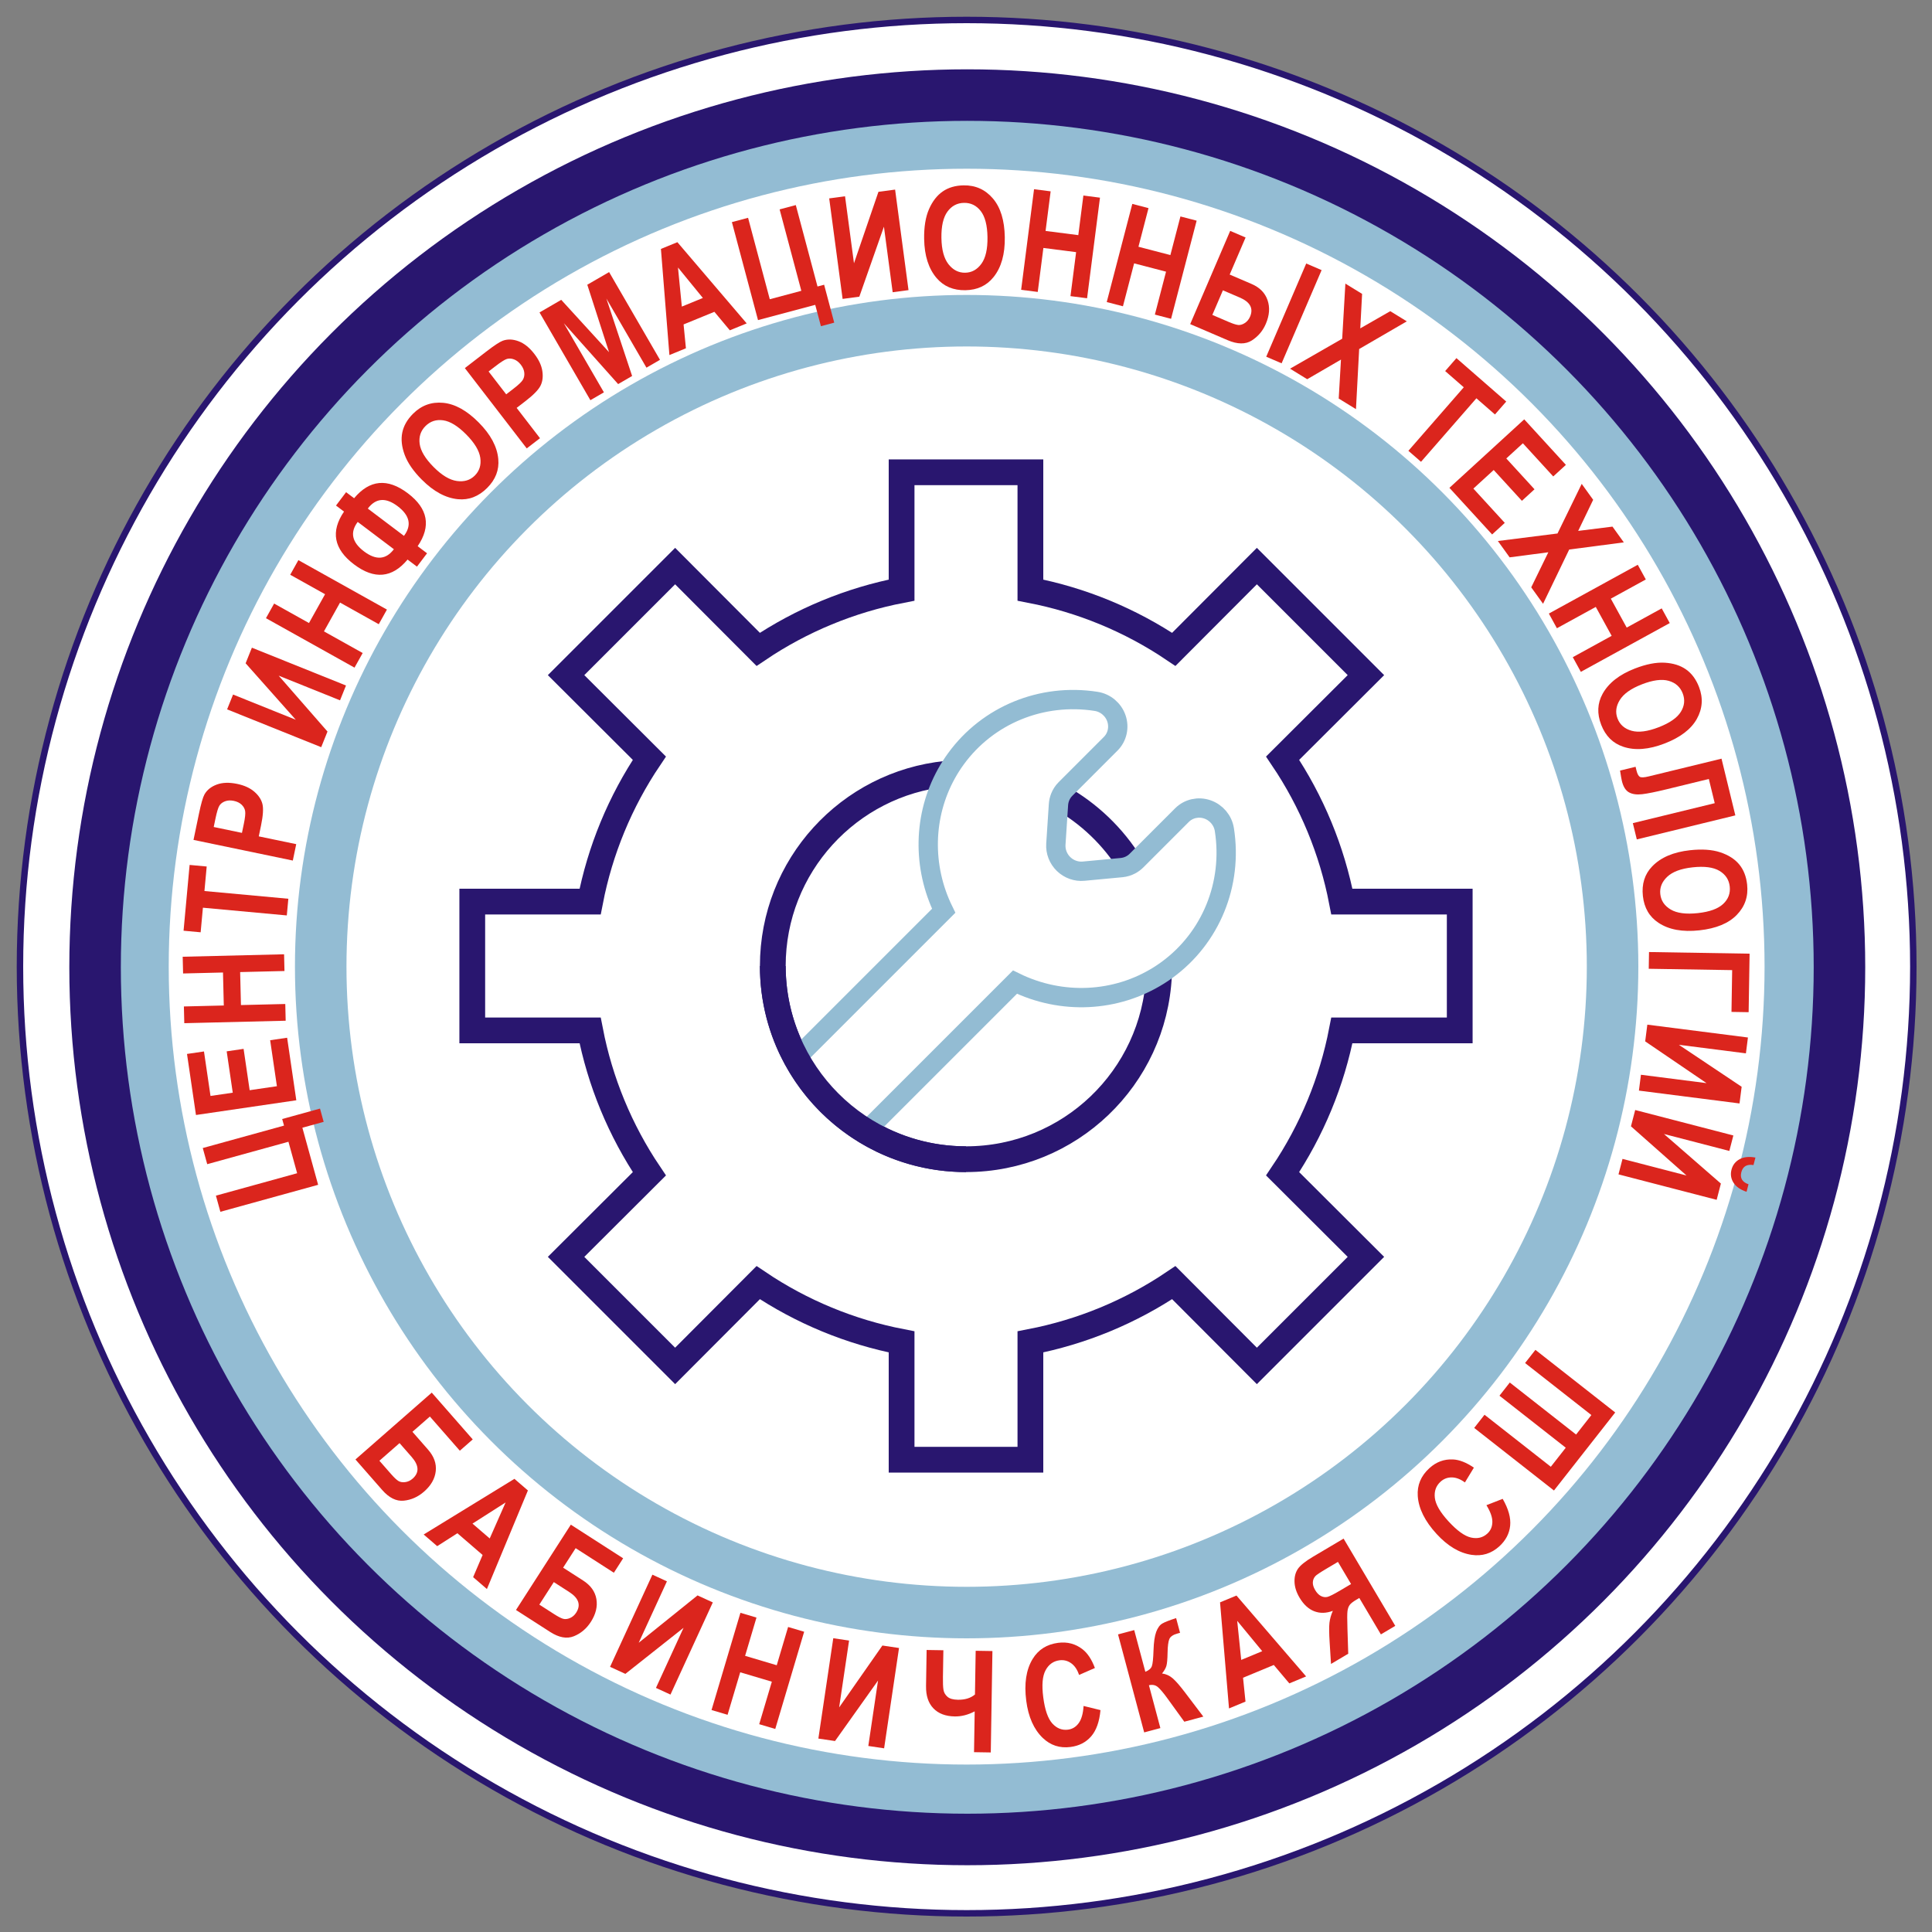 <?xml version="1.0" encoding="UTF-8"?>
<svg xmlns="http://www.w3.org/2000/svg" viewBox="0 0 1500 1500">
  <rect x="0" y="0" width="1500" height="1500" fill="#808080" stroke="none"/>
  <defs>
    <style>
      .cls-1 {
        fill-rule: evenodd;
        stroke-width: 15px;
      }

      .cls-1, .cls-2, .cls-3, .cls-4, .cls-5 {
        stroke-miterlimit: 10;
      }

      .cls-1, .cls-6 {
        fill: #fff;
      }

      .cls-1, .cls-4 {
        stroke: #93bcd3;
      }

      .cls-2 {
        stroke-width: 5px;
      }

      .cls-2, .cls-3, .cls-4, .cls-5 {
        fill: none;
      }

      .cls-2, .cls-3, .cls-5 {
        stroke: #29166f;
      }

      .cls-6, .cls-7 {
        stroke-width: 0px;
      }

      .cls-7 {
        fill: #db251d;
      }

      .cls-3, .cls-4 {
        stroke-width: 40px;
      }

      .cls-5 {
        stroke-width: 20px;
      }
    </style>
  </defs>
  <g id="_Белый_эллипс_2022" data-name="Белый эллипс 2022">
    <circle id="_Эллипс_белая_основа" data-name="&amp;lt;Эллипс&amp;gt; белая основа" class="cls-6" cx="752" cy="750" r="735"/>
  </g>
  <g id="_Основа_логотипа_2022" data-name="Основа логотипа 2022">
    <circle id="_Эллипс_голубой_малый" data-name="&amp;lt;Эллипс&amp;gt; голубой малый" class="cls-4" cx="750.5" cy="750.5" r="501.5"/>
    <circle id="_Эллипс_голубой" data-name="&amp;lt;Эллипс&amp;gt; голубой" class="cls-4" cx="750.5" cy="750.5" r="639.5"/>
    <circle id="_Эллипс_синий_тонкий_бортик" data-name="&amp;lt;Эллипс&amp;gt; синий тонкий бортик" class="cls-2" cx="750.5" cy="750.5" r="735"/>
    <circle id="_Эллипс_синий_основной" data-name="&amp;lt;Эллипс&amp;gt; синий основной" class="cls-3" cx="750.99" cy="750.99" r="677.17"/>
  </g>
  <g id="_Содержимое" data-name="Содержимое">
    <path class="cls-5" d="M1133.33,800v-100h-91.5c-7.69-39.83-23.33-77.69-46-111.33l64.67-64.5-84.67-84.67-64.5,64.67c-33.64-22.67-71.51-38.31-111.33-46v-91.5h-100v91.5c-39.83,7.69-77.69,23.33-111.33,46l-64.5-64.67-84.67,84.67,64.67,64.5c-22.67,33.64-38.31,71.51-46,111.33h-91.5v100h91.5c7.69,39.83,23.33,77.69,46,111.33l-64.67,64.5,84.67,84.67,64.5-64.67c33.64,22.67,71.51,38.31,111.33,46v91.5h100v-91.5c39.83-7.69,77.69-23.33,111.33-46l64.5,64.67,84.67-84.67-64.67-64.5c22.67-33.64,38.31-71.51,46-111.33h91.5Z"/>
    <path class="cls-5" d="M900,750c0,2.43-.06,4.85-.18,7.25-3.77,79.47-69.41,142.75-149.82,142.75-28.47,0-55.08-7.93-77.76-21.71-22.65-13.75-41.37-33.34-54.06-56.67-11.6-21.28-18.18-45.68-18.18-71.62,0-77.7,59.08-141.61,134.77-149.24,5.01-.5,10.09-.76,15.23-.76,26.53,0,51.45,6.89,73.06,18.97,22.45,12.54,41.34,30.68,54.78,52.53,14.05,22.83,22.16,49.72,22.16,78.5Z"/>
    <path class="cls-1" d="M906.03,753.05c-2.03,1.48-4.1,2.88-6.21,4.2-33.23,20.93-75.53,23.09-111.8,5.26l-115.78,115.78c-22.65-13.75-41.37-33.34-54.06-56.67l114.5-114.5c-16.85-34.33-15.81-74.05,2.09-106.36,2.21-3.99,4.68-7.88,7.41-11.62,24.77-34.04,66.63-51.19,108.84-44.6,7.25,1.12,13.35,6.23,15.75,13.2,2.4,6.97.68,14.61-4.44,19.72l-35.11,35.12c-1.83,1.83-3.23,4.01-4.16,6.39-.71,1.81-1.14,3.74-1.27,5.73l-2.02,30.73c-.37,5.72,1.83,11.37,6,15.42,4.17,4.04,9.89,6.07,15.59,5.52l29.48-2.77c2.47-.24,4.85-.96,7-2.1,1.65-.87,3.16-1.98,4.5-3.31l35.33-35.33c5.12-5.12,12.75-6.84,19.72-4.44,6.98,2.4,12.09,8.49,13.21,15.75,6.62,42.22-10.53,84.1-44.57,108.88Z"/>
    <path class="cls-5" d="M600,750c0,82.91,67.09,150,150,150"/>
  </g>
  <g id="_Текст_логотипа_2024_рус_кривые_" data-name="Текст логотипа 2024 (рус) (кривые)">
    <g>
      <path class="cls-7" d="M220.51,873.93l-1.42-5.13,29.36-8.1,2.84,10.3-16.52,4.56,12.23,44.32-75.9,20.95-3.46-12.53,63.06-17.41-6.75-24.44-63.06,17.41-3.46-12.53,63.06-17.41Z"/>
      <path class="cls-7" d="M230.06,854.25l-77.91,11.43-6.96-47.4,13.18-1.93,5.07,34.54,17.27-2.53-4.71-32.1,13.13-1.93,4.71,32.1,21.15-3.1-5.24-35.71,13.18-1.93,7.13,48.57Z"/>
      <path class="cls-7" d="M221.8,792.49l-78.72,1.91-.31-12.99,30.98-.75-.62-25.61-30.98.75-.31-12.99,78.72-1.91.31,12.99-34.42.83.62,25.61,34.42-.83.31,12.99Z"/>
      <path class="cls-7" d="M222.68,710.74l-65.14-6-1.76,19.09-13.26-1.22,4.7-51.08,13.26,1.22-1.75,19.04,65.14,6-1.19,12.94Z"/>
      <path class="cls-7" d="M227.33,668.13l-77.09-16.03,4.27-20.51c1.59-7.64,3-12.56,4.22-14.76,1.97-3.5,5.16-6.07,9.56-7.7,4.4-1.63,9.67-1.8,15.8-.53,5.57,1.16,10.03,3.18,13.36,6.07,3.33,2.89,5.43,6.07,6.3,9.54.87,3.47.5,9.07-1.1,16.78l-1.74,8.36,29.08,6.05-2.65,12.73ZM165.92,642.08l21.93,4.56,1.47-7.06c.99-4.74,1.32-8.04,1.01-9.88-.31-1.84-1.23-3.49-2.74-4.94-1.51-1.45-3.53-2.44-6.06-2.97-2.56-.53-4.84-.42-6.83.34-1.99.76-3.46,1.9-4.4,3.43s-1.97,4.96-3.08,10.3l-1.29,6.22Z"/>
      <path class="cls-7" d="M249.38,580.11l-73.06-29.36,4.63-11.51,48.69,19.57-38.94-43.84,4.87-12.11,73.06,29.36-4.63,11.51-47.64-19.15,37.9,43.39-4.88,12.14Z"/>
      <path class="cls-7" d="M275.24,518.35l-68.75-38.39,6.34-11.35,27.06,15.11,12.49-22.37-27.06-15.11,6.34-11.35,68.75,38.39-6.34,11.35-30.06-16.79-12.49,22.37,30.06,16.79-6.34,11.35Z"/>
      <path class="cls-7" d="M268.71,382.14l6.22,4.69c12.07-14.44,25.96-15.73,41.68-3.87,15.69,11.84,18.24,25.55,7.66,41.11l7.29,5.5-7.83,10.37-7.29-5.5c-11.98,14.38-25.82,15.64-41.54,3.77-15.75-11.89-18.35-25.56-7.8-41.02l-6.22-4.69,7.83-10.37ZM305.81,426.42l-28.08-21.2c-6.15,8.15-4.51,15.78,4.92,22.9,9.29,7.01,17.01,6.44,23.15-1.7ZM285.56,394.85l28.08,21.2c6.19-8.2,4.54-15.88-4.94-23.05-9.23-6.97-16.94-6.35-23.13,1.85Z"/>
      <path class="cls-7" d="M327.57,372.49c-6.62-6.65-11.08-13.11-13.39-19.37-2.31-6.26-2.93-12.02-1.85-17.29,1.08-5.26,3.88-10.14,8.39-14.64,6.55-6.52,14.37-9.32,23.47-8.43,9.1.9,18.25,5.97,27.44,15.21,9.29,9.34,14.37,18.81,15.23,28.41.79,8.46-2.11,15.96-8.68,22.5-6.63,6.59-14.14,9.5-22.54,8.71-9.59-.91-18.95-5.95-28.06-15.11ZM336.71,362.64c6.39,6.42,12.4,10.03,18.04,10.81,5.64.78,10.26-.62,13.87-4.21,3.64-3.62,5.06-8.21,4.28-13.77-.78-5.56-4.45-11.64-11.02-18.25-6.44-6.47-12.36-10.1-17.77-10.88-5.41-.78-9.99.7-13.75,4.44-3.76,3.74-5.27,8.35-4.53,13.83.74,5.47,4.37,11.49,10.88,18.04Z"/>
      <path class="cls-7" d="M408.97,348.16l-48.06-62.37,16.59-12.79c6.18-4.76,10.45-7.58,12.81-8.45,3.78-1.37,7.87-1.25,12.26.38,4.4,1.63,8.51,4.93,12.33,9.89,3.48,4.51,5.54,8.95,6.18,13.31.65,4.36.17,8.14-1.43,11.34s-5.52,7.21-11.76,12.01l-6.77,5.21,18.13,23.53-10.3,7.93ZM379.34,288.41l13.67,17.74,5.71-4.4c3.84-2.96,6.24-5.24,7.2-6.84.96-1.6,1.34-3.45,1.14-5.53-.2-2.09-1.09-4.15-2.67-6.2-1.6-2.08-3.4-3.47-5.41-4.19-2.01-.72-3.86-.81-5.57-.26-1.71.55-4.72,2.48-9.04,5.81l-5.03,3.88Z"/>
      <path class="cls-7" d="M458.37,310.7l-39.49-68.12,16.86-9.78,37.12,40.63-16.89-52.36,16.94-9.82,39.49,68.12-10.5,6.09-31.11-53.67,19.98,60.13-10.85,6.29-42.16-47.26,31.11,53.67-10.5,6.09Z"/>
      <path class="cls-7" d="M579.72,251.09l-13.08,5.36-11.99-14.36-23.92,9.8,1.82,18.52-12.82,5.25-6.59-82.39,12.78-5.24,53.81,63.05ZM545.71,231.35l-19.33-23.66,2.99,30.35,16.34-6.7Z"/>
      <path class="cls-7" d="M634.71,222.44l5.14-1.37,7.84,29.43-10.33,2.75-4.41-16.56-44.43,11.84-20.28-76.08,12.56-3.35,16.85,63.21,24.5-6.53-16.85-63.21,12.56-3.35,16.85,63.21Z"/>
      <path class="cls-7" d="M654.2,232.08l-10.41-78.05,12.3-1.64,6.94,52.01,18.99-55.47,12.94-1.73,10.41,78.05-12.3,1.64-6.79-50.9-19.1,54.35-12.97,1.73Z"/>
      <path class="cls-7" d="M717.5,185.61c-.15-9.38,1.11-17.13,3.79-23.24,2.68-6.11,6.23-10.69,10.66-13.74,4.43-3.04,9.83-4.62,16.2-4.72,9.24-.15,16.82,3.25,22.75,10.21,5.93,6.96,9,16.96,9.22,29.99.21,13.18-2.7,23.52-8.74,31.03-5.3,6.64-12.59,10.03-21.86,10.18-9.34.15-16.77-2.97-22.28-9.36-6.28-7.31-9.52-17.43-9.73-30.35ZM730.92,184.85c.15,9.06,1.98,15.82,5.49,20.3,3.52,4.47,7.82,6.67,12.91,6.59,5.13-.08,9.34-2.4,12.64-6.95,3.3-4.55,4.87-11.48,4.72-20.78-.15-9.13-1.9-15.85-5.25-20.17-3.35-4.31-7.68-6.43-12.99-6.34-5.31.09-9.59,2.36-12.85,6.82-3.26,4.46-4.82,11.31-4.67,20.54Z"/>
      <path class="cls-7" d="M792.81,225.01l10.02-78.1,12.89,1.65-3.94,30.74,25.41,3.26,3.94-30.74,12.89,1.65-10.02,78.1-12.89-1.65,4.38-34.15-25.41-3.26-4.38,34.15-12.89-1.65Z"/>
      <path class="cls-7" d="M859.27,234.51l19.85-76.2,12.58,3.28-7.81,29.99,24.79,6.46,7.81-29.99,12.58,3.28-19.85,76.2-12.58-3.28,8.68-33.32-24.79-6.46-8.68,33.32-12.58-3.28Z"/>
      <path class="cls-7" d="M924.07,251.62l31.05-72.36,11.95,5.13-12.35,28.78,16.98,7.29c6.32,2.71,10.46,6.89,12.41,12.55,1.96,5.65,1.51,11.8-1.34,18.45-2.33,5.43-5.94,9.71-10.84,12.86-4.89,3.14-11.17,3.07-18.84-.22l-29.02-12.45ZM949.46,225.4l-8.2,19.1,12.61,5.41c3.28,1.41,5.75,2.21,7.4,2.39,1.65.18,3.38-.31,5.19-1.49,1.81-1.17,3.17-2.83,4.09-4.97,2.75-6.42.09-11.36-7.99-14.82l-13.1-5.62ZM983.1,276.95l31.05-72.36,11.94,5.13-31.05,72.36-11.95-5.13Z"/>
      <path class="cls-7" d="M1001.61,286.23l40.46-23.24,2.48-42.79,12.98,7.97-1.42,26.77,23.28-13.34,12.85,7.89-36.99,21.49-2.48,46.68-13.4-8.23,1.75-30.24-26.21,15.23-13.32-8.18Z"/>
      <path class="cls-7" d="M1093.47,350l43-49.31-14.45-12.6,8.75-10.04,38.66,33.71-8.75,10.04-14.41-12.57-43,49.31-9.8-8.54Z"/>
      <path class="cls-7" d="M1125.33,378.75l58.08-53.17,32.35,35.34-9.83,8.99-23.57-25.75-12.88,11.79,21.91,23.93-9.79,8.96-21.9-23.93-15.77,14.43,24.37,26.62-9.83,8.99-33.15-36.21Z"/>
      <path class="cls-7" d="M1162.94,420.04l46.3-5.84,18.79-38.52,8.9,12.36-11.64,24.15,26.63-3.33,8.81,12.24-42.41,5.56-20.29,42.11-9.19-12.76,13.28-27.23-30.05,3.94-9.13-12.68Z"/>
      <path class="cls-7" d="M1202.53,476.37l69.03-37.88,6.25,11.4-27.17,14.91,12.33,22.46,27.17-14.91,6.25,11.4-69.03,37.88-6.25-11.4,30.18-16.56-12.33-22.46-30.18,16.56-6.25-11.4Z"/>
      <path class="cls-7" d="M1269.36,519.02c8.75-3.39,16.45-4.89,23.11-4.5,6.66.39,12.19,2.14,16.58,5.24,4.39,3.1,7.74,7.62,10.04,13.56,3.34,8.61,2.77,16.91-1.7,24.88-4.47,7.98-12.79,14.32-24.94,19.03-12.29,4.76-23,5.61-32.13,2.55-8.06-2.67-13.77-8.33-17.12-16.98-3.38-8.71-3.02-16.76,1.07-24.15,4.68-8.42,13.05-14.97,25.11-19.64ZM1274.72,531.34c-8.45,3.27-14.16,7.34-17.14,12.18-2.98,4.85-3.55,9.64-1.71,14.39,1.85,4.78,5.48,7.93,10.89,9.45s12.45.6,21.13-2.77c8.51-3.3,14.21-7.27,17.1-11.91,2.89-4.64,3.37-9.43,1.45-14.38-1.92-4.95-5.53-8.18-10.85-9.7-5.31-1.52-12.28-.61-20.89,2.73Z"/>
      <path class="cls-7" d="M1267.75,639.08l63.56-15.49-4.58-18.79-32.69,7.97c-8.52,2.08-14.88,3.36-19.09,3.85-4.21.49-7.61.01-10.21-1.44-2.6-1.45-4.44-4.38-5.51-8.8-.31-1.29-.79-3.99-1.42-8.11l12.05-2.94.67,2.77c.66,2.71,1.54,4.39,2.63,5.02,1.09.64,3.4.53,6.91-.33l56.51-13.77,10.73,44.04-76.5,18.65-3.08-12.63Z"/>
      <path class="cls-7" d="M1312.12,660.11c9.33-1.02,17.16-.48,23.49,1.62,6.33,2.1,11.22,5.21,14.66,9.34,3.44,4.13,5.51,9.36,6.2,15.69,1,9.18-1.69,17.05-8.07,23.6-6.38,6.55-16.05,10.53-29.01,11.95-13.1,1.43-23.67-.51-31.7-5.83-7.1-4.66-11.16-11.61-12.16-20.82-1.01-9.29,1.41-16.98,7.26-23.05,6.7-6.93,16.47-11.09,29.33-12.5ZM1314.11,673.4c-9.01.98-15.57,3.43-19.7,7.35-4.13,3.91-5.92,8.4-5.36,13.46.56,5.1,3.25,9.08,8.08,11.94,4.83,2.86,11.88,3.79,21.13,2.78,9.08-.99,15.61-3.36,19.59-7.09,3.99-3.74,5.69-8.24,5.12-13.52s-3.23-9.33-7.97-12.17c-4.74-2.84-11.7-3.75-20.89-2.75Z"/>
      <path class="cls-7" d="M1280.3,739.16l78.08,1.27-.74,45.43-13.32-.22.53-32.44-64.77-1.05.21-13Z"/>
      <path class="cls-7" d="M1278.98,795.54l78.11,9.97-1.57,12.31-52.05-6.64,48.74,32.59-1.65,12.95-78.11-9.97,1.57-12.31,50.93,6.5-47.63-32.42,1.66-12.98Z"/>
      <path class="cls-7" d="M1269.55,861.81l76.22,19.77-3.12,12.01-50.79-13.18,44.23,38.5-3.28,12.63-76.22-19.77,3.12-12.01,49.7,12.89-43.14-38.18,3.29-12.67ZM1357.53,919.48l-1.51,5.82c-4.77-1.57-8.15-3.92-10.13-7.04-1.98-3.12-2.5-6.5-1.56-10.14.94-3.64,3.04-6.34,6.29-8.11s7.35-2.19,12.29-1.28l-1.51,5.82c-5.11-.84-8.25,1-9.43,5.54-1.18,4.54.67,7.67,5.56,9.38Z"/>
    </g>
    <g>
      <path class="cls-7" d="M275.99,1133.11l59.23-51.88,31.81,36.32-10.02,8.78-23.25-26.54-13.54,11.86,12.17,13.9c4.6,5.25,6.57,10.81,5.92,16.66s-3.67,11.14-9.06,15.86c-4.69,4.11-9.94,6.46-15.75,7.05-5.81.59-11.41-2.18-16.79-8.32l-20.74-23.68ZM310.21,1120.42l-15.64,13.7,9.04,10.32c2.35,2.69,4.24,4.47,5.65,5.35,1.41.88,3.17,1.19,5.28.93,2.11-.26,4.04-1.15,5.79-2.68,5.31-4.65,5.06-10.28-.73-16.89l-9.4-10.73Z"/>
      <path class="cls-7" d="M378.04,1233.72l-10.7-9.23,7.36-17.2-19.57-16.88-15.69,10.02-10.5-9.05,70.46-43.21,10.46,9.02-31.82,76.53ZM380.22,1194.46l12.33-27.95-25.71,16.42,13.38,11.53Z"/>
      <path class="cls-7" d="M400.61,1249.99l42.58-66.24,40.62,26.11-7.2,11.21-29.68-19.08-9.73,15.14,15.54,9.99c5.87,3.78,9.31,8.57,10.3,14.38s-.45,11.73-4.32,17.75c-3.37,5.24-7.77,8.95-13.19,11.13s-11.57,1.06-18.43-3.36l-26.48-17.02ZM429.98,1228.33l-11.24,17.49,11.54,7.42c3.01,1.93,5.31,3.12,6.91,3.58,1.6.45,3.38.27,5.33-.56,1.96-.83,3.56-2.22,4.82-4.18,3.81-5.93,2.02-11.28-5.37-16.03l-11.99-7.71Z"/>
      <path class="cls-7" d="M473.65,1294.12l32.87-71.55,11.27,5.18-21.9,47.69,45.67-36.77,11.86,5.45-32.87,71.55-11.27-5.18,21.43-46.66-45.17,35.76-11.89-5.46Z"/>
      <path class="cls-7" d="M552.43,1327.66l22.44-75.48,12.46,3.7-8.83,29.71,24.56,7.3,8.83-29.71,12.46,3.7-22.44,75.48-12.46-3.7,9.81-33-24.56-7.3-9.81,33-12.46-3.7Z"/>
      <path class="cls-7" d="M635.38,1349.8l11.57-77.89,12.27,1.82-7.71,51.91,33.58-48.06,12.91,1.92-11.57,77.89-12.27-1.82,7.54-50.79-33.39,46.95-12.94-1.92Z"/>
      <path class="cls-7" d="M718.97,1309.18l.46-28.14,13,.21-.34,20.89c-.07,4.37.06,7.62.41,9.76.34,2.14,1.37,3.95,3.08,5.45,1.71,1.5,4.41,2.27,8.1,2.33,5.51.09,9.94-1.27,13.28-4.08l.55-33.94,13,.21-1.28,78.73-13-.21.51-31.69c-5.17,2.71-10.33,4.02-15.48,3.94-7.16-.12-12.69-2.22-16.6-6.31-3.91-4.09-5.8-9.81-5.68-17.15Z"/>
      <path class="cls-7" d="M841.27,1324.5l13.14,3.23c-.82,8.99-3.25,15.79-7.27,20.41-4.03,4.62-9.36,7.36-16,8.21-8.35,1.08-15.53-1.26-21.54-7.02-6.92-6.65-11.2-16.28-12.83-28.89-1.72-13.32-.07-24.13,4.97-32.43,4.38-7.21,10.98-11.38,19.79-12.52,7.18-.93,13.5.75,18.97,5.02,3.9,3.04,7.09,7.88,9.58,14.52l-12.3,5.38c-1.37-4.12-3.41-7.15-6.14-9.09s-5.75-2.7-9.05-2.27c-4.73.61-8.33,3.17-10.78,7.68-2.46,4.51-3.07,11.5-1.84,20.98,1.27,9.84,3.63,16.64,7.08,20.42,3.45,3.78,7.5,5.37,12.15,4.77,3.41-.44,6.18-2.14,8.33-5.11,2.14-2.97,3.39-7.4,3.75-13.29Z"/>
      <path class="cls-7" d="M888.34,1345.03l-20.3-76.08,12.56-3.35,8.64,32.38c2.71-1.09,4.4-2.55,5.06-4.38.66-1.83,1.09-5.92,1.29-12.27.2-6.35.89-11.12,2.07-14.31,1.19-3.19,2.77-5.36,4.76-6.52,1.99-1.16,5.56-2.56,10.72-4.2l3.05,11.42-1.76.47c-3.56.95-5.75,2.42-6.57,4.4s-1.27,5.5-1.36,10.56c-.08,5.06-.39,8.49-.93,10.3-.54,1.81-1.66,3.75-3.36,5.83,3.07.41,5.83,1.66,8.26,3.76,2.43,2.1,5.68,5.83,9.74,11.2l14.06,18.54-14.78,3.95-12.78-17.66c-3.24-4.51-5.81-7.57-7.71-9.2-1.9-1.62-4.22-2.11-6.97-1.45l8.88,33.26-12.56,3.35Z"/>
      <path class="cls-7" d="M1014.08,1301.56l-13.05,5.42-12.06-14.3-23.87,9.91,1.9,18.52-12.8,5.31-6.96-82.36,12.75-5.29,54.08,62.81ZM979.99,1281.98l-19.43-23.57,3.12,30.34,16.31-6.77Z"/>
      <path class="cls-7" d="M1072.11,1268.94l-16.75-28.28-2.31,1.37c-2.59,1.53-4.32,2.9-5.19,4.1-.87,1.2-1.43,2.78-1.68,4.74-.25,1.96-.26,6.47-.03,13.53l.62,19.55-13.38,7.93-1.08-17.21c-.43-6.9-.46-11.85-.11-14.83.36-2.98,1.23-6.04,2.61-9.19-5.18,1.94-9.99,2.05-14.45.32s-8.26-5.24-11.4-10.54c-2.48-4.19-3.78-8.28-3.9-12.27-.12-3.99.76-7.36,2.63-10.11s5.82-5.91,11.86-9.49l23.61-13.99,40.13,67.75-11.18,6.62ZM1038.77,1212.65l-8.78,5.2c-5.02,2.97-7.96,4.94-8.8,5.9-1.19,1.37-1.82,2.96-1.91,4.78-.09,1.82.51,3.81,1.79,5.97,1.33,2.25,2.83,3.8,4.5,4.64,1.67.85,3.32,1.08,4.97.71,1.65-.37,5.02-2.07,10.1-5.08l8.32-4.93-10.18-17.19Z"/>
      <path class="cls-7" d="M1154.07,1168.62l12.61-4.92c4.5,7.83,6.43,14.78,5.8,20.88-.63,6.09-3.42,11.4-8.35,15.93-6.2,5.68-13.42,7.9-21.66,6.66-9.49-1.45-18.53-6.87-27.12-16.24-9.07-9.9-13.94-19.69-14.6-29.38-.57-8.42,2.43-15.63,8.98-21.63,5.34-4.89,11.47-7.16,18.4-6.81,4.93.24,10.33,2.36,16.19,6.37l-6.96,11.48c-3.49-2.58-6.9-3.88-10.25-3.9-3.35-.02-6.25,1.1-8.71,3.36-3.52,3.22-4.98,7.38-4.4,12.48.59,5.1,4.11,11.17,10.57,18.22,6.7,7.31,12.55,11.52,17.54,12.63,5,1.11,9.22.07,12.68-3.1,2.53-2.32,3.82-5.31,3.87-8.97.05-3.66-1.48-8-4.58-13.03Z"/>
      <path class="cls-7" d="M1206.51,1157.25l-61.95-48.61,8.02-10.23,51.47,40.38,11.6-14.79-51.47-40.38,8.02-10.23,51.47,40.38,11.87-15.13-51.47-40.38,8.02-10.23,61.95,48.61-47.55,60.59Z"/>
    </g>
  </g>
</svg>